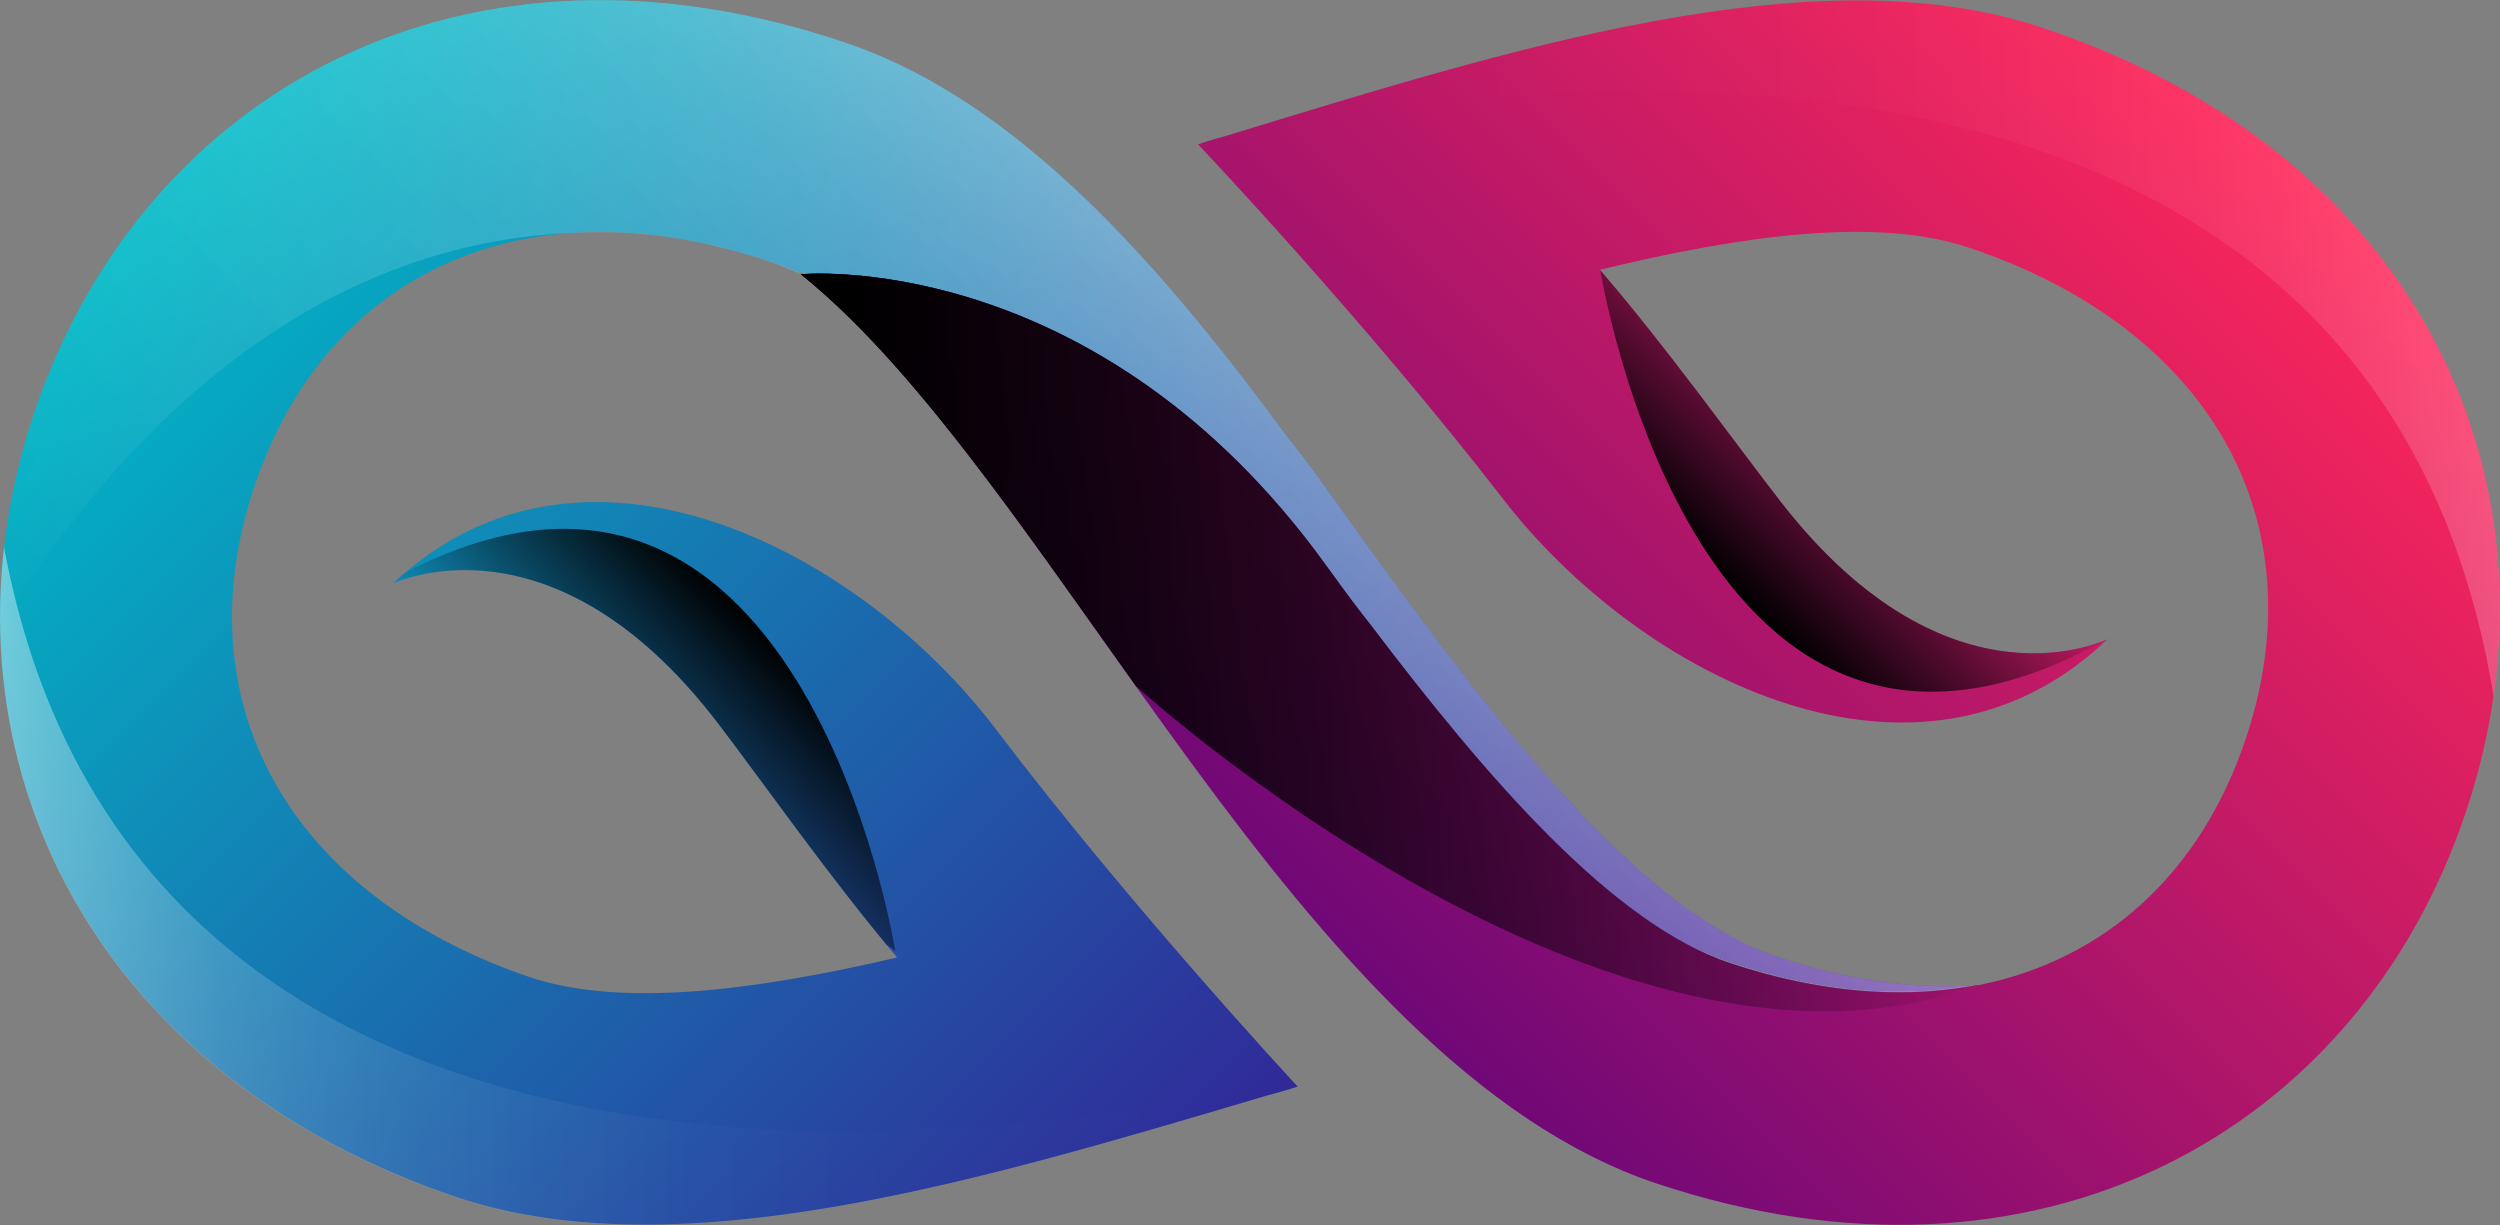 <svg xmlns="http://www.w3.org/2000/svg" xmlns:xlink="http://www.w3.org/1999/xlink" viewBox="0 0 452.4 221.69"><rect x="0" y="0" width="452.4" height="221.69" fill="#808080" stroke="none"/><defs><style>.cls-1{fill:none;}.cls-2{isolation:isolate;}.cls-3{clip-path:url(#clip-path);}.cls-4{fill:url(#Sfumatura_senza_nome_90);}.cls-13,.cls-5,.cls-6{opacity:0.27;}.cls-5{fill:url(#Sfumatura_senza_nome_16);}.cls-6{fill:url(#Sfumatura_senza_nome_23);}.cls-7{fill:url(#Sfumatura_senza_nome_79);}.cls-11,.cls-12,.cls-8,.cls-9{mix-blend-mode:soft-light;}.cls-8{fill:url(#Sfumatura_senza_nome_21);}.cls-9{fill:url(#Sfumatura_senza_nome_22);}.cls-10{clip-path:url(#clip-path-2);}.cls-11{fill:url(#Sfumatura_senza_nome_53);}.cls-12{fill:url(#Sfumatura_senza_nome_53-2);}.cls-13{fill:url(#Sfumatura_senza_nome_23-2);}.cls-14{opacity:0.53;fill:url(#Sfumatura_senza_nome_23-3);}</style><clipPath id="clip-path"><path class="cls-1" d="M369.53,5C328.36-8.75,272.66,9.09,222.09,24.52c-3.3.89-5.35,1.62-5.35,1.62s30.41,32.09,55.32,64.32,75.41,58,109.5,25.1c0,0-28.68,14.6-59.2-24.61C313.71,79.83,301.73,63,289.58,48.89c25.92-6.29,50.11-9.56,66.66-4,43.6,14.53,63.31,49.34,50.2,88.67-8.21,24.65-25.68,40.14-48.3,44.69-11.46.89-24-.8-37.14-5.32-27.12-9.31-56.28-50-82-85.91-.41-.58-1-1.39-1.74-2.4-1.3-1.77-2.65-3.47-4-5.14-23.37-31.84-49-61-79.67-71.55C84.32-15.88,26.2,16.37,6.43,74s6.29,118.75,75.51,142.51c41,14.09,96.91-3.25,147.61-18.22,3.31-.86,5.36-1.57,5.36-1.57s-30.12-32.36-54.74-64.81S105.28,73.18,70.89,105.79c0,0,28.81-14.34,59,25.14,8.55,11.2,20.38,28.11,32.4,42.35-26,6.06-50.2,9.11-66.69,3.45-43.47-14.92-62.86-49.9-49.4-89.11s50.25-54.9,93.72-40a47.7,47.7,0,0,1,5,2c-.49-.39-.08-.37.93-.06l-.93.06C191.34,86.9,234.65,192.49,299.8,214.2c69.43,23.14,127.26-9.62,146.51-67.4S439,28.12,369.53,5ZM352.17,179.13l-1.3.14Zm3.15-.42-1.25.18ZM311,173.58c.69.26,1.38.52,2.07.75Q312.05,174,311,173.58Zm10.55,3.21-1.08-.28Zm-3.75-1-1.08-.31Zm7.29,1.82.28.05Zm3.51.67,1.15.19Zm3.59.55,1.14.15Zm4.46.5.64,0Zm3.35.21,1.25,0Zm3.4.08h0Zm5.2-.16-1,.07Z"/></clipPath><linearGradient id="Sfumatura_senza_nome_90" x1="38.11" y1="25.43" x2="274.47" y2="261.79" gradientUnits="userSpaceOnUse"><stop offset="0" stop-color="#00bac7"/><stop offset="1" stop-color="#3e008b"/></linearGradient><linearGradient id="Sfumatura_senza_nome_16" x1="93.43" y1="206.48" x2="239.97" y2="59.94" gradientUnits="userSpaceOnUse"><stop offset="0" stop-color="#fff" stop-opacity="0"/><stop offset="1" stop-color="#fff"/></linearGradient><linearGradient id="Sfumatura_senza_nome_23" x1="93.43" y1="206.48" x2="239.97" y2="59.94" gradientUnits="userSpaceOnUse"><stop offset="0" stop-color="#fff" stop-opacity="0"/><stop offset="0.3" stop-color="#fff" stop-opacity="0.01"/><stop offset="0.44" stop-color="#fff" stop-opacity="0.04"/><stop offset="0.54" stop-color="#fff" stop-opacity="0.09"/><stop offset="0.63" stop-color="#fff" stop-opacity="0.16"/><stop offset="0.71" stop-color="#fff" stop-opacity="0.25"/><stop offset="0.78" stop-color="#fff" stop-opacity="0.36"/><stop offset="0.84" stop-color="#fff" stop-opacity="0.5"/><stop offset="0.9" stop-color="#fff" stop-opacity="0.66"/><stop offset="0.95" stop-color="#fff" stop-opacity="0.83"/><stop offset="1" stop-color="#fff"/></linearGradient><linearGradient id="Sfumatura_senza_nome_79" x1="236.27" y1="166.15" x2="394" y2="8.42" gradientUnits="userSpaceOnUse"><stop offset="0" stop-color="#700877"/><stop offset="1" stop-color="#ff2759"/></linearGradient><linearGradient id="Sfumatura_senza_nome_21" x1="144.85" y1="116.24" x2="358.14" y2="116.24" gradientUnits="userSpaceOnUse"><stop offset="0"/><stop offset="1" stop-opacity="0"/></linearGradient><linearGradient id="Sfumatura_senza_nome_22" x1="144.85" y1="116.24" x2="358.14" y2="116.24" gradientUnits="userSpaceOnUse"><stop offset="0"/><stop offset="0.14" stop-opacity="0.47"/><stop offset="1" stop-opacity="0"/></linearGradient><clipPath id="clip-path-2"><path class="cls-1" d="M369.53,4.89C328.36-8.83,272.66,9,222.09,24.43c-3.3.89-5.35,1.62-5.35,1.62s30.41,32.09,55.32,64.32,75.41,58,109.5,25.1c0,0-28.68,14.6-59.2-24.61-8.65-11.12-20.63-27.93-32.78-42.06,25.92-6.29,50.11-9.56,66.66-4,43.6,14.53,63.31,49.34,50.2,88.67-8.21,24.65-25.68,40.14-48.3,44.69-11.46.89-24-.8-37.14-5.32-27.12-9.31-56.28-50-82-85.91-.41-.58-1-1.39-1.74-2.4-1.3-1.77-2.65-3.47-4-5.14-23.37-31.84-49-61-79.67-71.55C84.32-16,26.2,16.28,6.43,73.88s6.29,118.75,75.51,142.51c41,14.09,96.91-3.25,147.61-18.22,3.31-.86,5.36-1.57,5.36-1.57s-30.12-32.36-54.74-64.81S105.28,73.09,70.89,105.7c0,0,28.81-14.34,59,25.14,8.55,11.2,20.38,28.11,32.4,42.35-26,6.06-50.2,9.11-66.69,3.45-43.47-14.92-62.86-49.9-49.4-89.11s50.25-54.9,93.72-40a47.68,47.68,0,0,1,5,2c-.49-.39-.08-.37.93-.06l-.93.06c46.49,37.23,89.8,142.82,154.95,164.53,69.43,23.14,127.26-9.62,146.51-67.4S439,28,369.53,4.89ZM352.17,179l-1.3.14Zm3.15-.42-1.25.18ZM311,173.5c.69.26,1.38.52,2.07.75Q312.05,173.9,311,173.5Zm10.55,3.21-1.08-.28Zm-3.75-1-1.08-.31Zm7.29,1.82.28.05Zm3.51.67,1.15.19Zm3.59.55,1.14.15Zm4.46.5.64,0Zm3.35.21,1.25,0Zm3.4.08h0Zm5.2-.16-1,.07Z"/></clipPath><linearGradient id="Sfumatura_senza_nome_53" x1="312.19" y1="105.52" x2="341.9" y2="75.81" xlink:href="#Sfumatura_senza_nome_21"/><linearGradient id="Sfumatura_senza_nome_53-2" x1="81.57" y1="252.76" x2="111.27" y2="223.06" gradientTransform="translate(220.97 368.11) rotate(180)" xlink:href="#Sfumatura_senza_nome_21"/><linearGradient id="Sfumatura_senza_nome_23-2" x1="216.74" y1="50.7" x2="466.92" y2="50.7" xlink:href="#Sfumatura_senza_nome_23"/><linearGradient id="Sfumatura_senza_nome_23-3" x1="-164.12" y1="72.73" x2="86.06" y2="72.73" gradientTransform="translate(70.46 243.32) rotate(180)" xlink:href="#Sfumatura_senza_nome_23"/></defs><title>Tavola disegno 1</title><g class="cls-2"><g id="Objects"><g class="cls-3"><path class="cls-4" d="M70.89,105.7s28.81-14.34,59,25.14c8.55,11.2,20.38,28.11,32.4,42.35-26,6.06-50.2,9.11-66.69,3.45-43.47-14.92-62.86-49.9-49.4-89.11s50.25-54.9,93.72-40a47.68,47.68,0,0,1,5,2c-3.06-2.45,28.57,11.22,25.47,9.41,0,0,56.4,33.35,56.82,33.93,26.05,35.67,58.74,72.26,85.94,81.33,16.28,5.43,31.58,6.59,45.06,3.87-11.46.89-24-.8-37.14-5.32-27.12-9.31-56.28-50-82-85.91-.41-.58-1-1.39-1.74-2.4-1.3-1.77-2.65-3.47-4-5.14-23.37-31.84-49-61-79.67-71.55C84.32-16,26.2,16.28,6.43,73.88s6.29,118.75,75.51,142.51c41,14.09,96.91-3.25,147.61-18.22,3.31-.86,5.36-1.57,5.36-1.57s-30.12-32.36-54.74-64.81S105.28,73.09,70.89,105.7Z"/><path class="cls-5" d="M321,172.8c-27.12-9.31-56.28-50-82-85.91-.41-.58-1-1.39-1.74-2.4-1.3-1.77-2.65-3.47-4-5.14-23.37-31.84-49-61-79.67-71.55C84.32-16,26.2,16.28,6.43,73.88A115.4,115.4,0,0,0,0,113.06c35.31-55.83,74.82-69.81,103.65-70.9a87.47,87.47,0,0,1,26,2.43l1.92.46.35.09c3,.77,5.55,1.57,7.56,2.28l.36.12c1,.34,2,.74,3,1.17,1.27.53,2,.87,2,.87-3.06-2.45,28.57,11.22,25.47,9.41,0,0,56.4,33.35,56.82,33.93,26.05,35.67,58.74,72.26,85.94,81.33,16.28,5.43,31.58,6.59,45.06,3.87C346.68,179,334.15,177.32,321,172.8Z"/><path class="cls-6" d="M321,172.8c-27.12-9.31-56.28-50-82-85.91-.41-.58-1-1.39-1.74-2.4-1.3-1.77-2.65-3.47-4-5.14-23.37-31.84-49-61-79.67-71.55C84.32-16,26.2,16.28,6.43,73.88A115.4,115.4,0,0,0,0,113.06c35.31-55.83,74.82-69.81,103.65-70.9a87.47,87.47,0,0,1,26,2.43l1.92.46.35.09c3,.77,5.55,1.57,7.56,2.28l.36.12c1,.34,2,.74,3,1.17,1.27.53,2,.87,2,.87-3.06-2.45,28.57,11.22,25.47,9.41,0,0,56.4,33.35,56.82,33.93,26.05,35.67,58.74,72.26,85.94,81.33,16.28,5.43,31.58,6.59,45.06,3.87C346.68,179,334.15,177.32,321,172.8Z"/><path class="cls-7" d="M369.53,4.89C328.36-8.83,272.66,9,222.09,24.43c-3.3.89-5.35,1.62-5.35,1.62s30.41,32.09,55.32,64.32,75.41,58,109.5,25.1c0,0-28.68,14.6-59.2-24.61-8.65-11.12-20.63-27.93-32.78-42.06,25.92-6.29,50.11-9.56,66.66-4,43.6,14.53,63.31,49.34,50.2,88.67s-49.76,55.35-93.36,40.82c-21.23-7.07-43.86-33.24-65.16-61.34-1.78-2.21-4.25-5.49-7.5-10h0L238,99.63c-41.5-55-93.18-50-93.18-50h0c46.49,37.23,89.8,142.82,154.95,164.53,69.43,23.14,127.26-9.62,146.51-67.4S439,28,369.53,4.89Z"/><path class="cls-8" d="M205.54,124.12h0s86.49,79,152.6,54h0c-13.48,2.71-28.78,1.55-45.06-3.87-21.23-7.07-43.86-33.24-65.16-61.34-1.78-2.21-4.25-5.49-7.5-10h0L238,99.63c-41.5-55-93.18-50-93.18-50C165,65.72,184.55,94.7,205.54,124.12Z"/><path class="cls-9" d="M205.54,124.12h0s86.49,79,152.6,54h0c-13.48,2.71-28.78,1.55-45.06-3.87-21.23-7.07-43.86-33.24-65.16-61.34-1.78-2.21-4.25-5.49-7.5-10h0L238,99.63c-41.5-55-93.18-50-93.18-50C165,65.72,184.55,94.7,205.54,124.12Z"/><g class="cls-10"><path class="cls-11" d="M289.58,48.81s17.28,108.81,92,66.67Z"/><path class="cls-12" d="M162,172.07S144.73,63.25,70,105.4Z"/></g><path class="cls-13" d="M216.74,26.05S426-29.12,451.24,126h15.68V-21.18S300.63-43.53,216.74,26.05Z"/><path class="cls-14" d="M234.58,195.23S25.32,250.41.08,95.29H-15.59V242.46S150.69,264.81,234.58,195.23Z"/></g></g></g></svg>